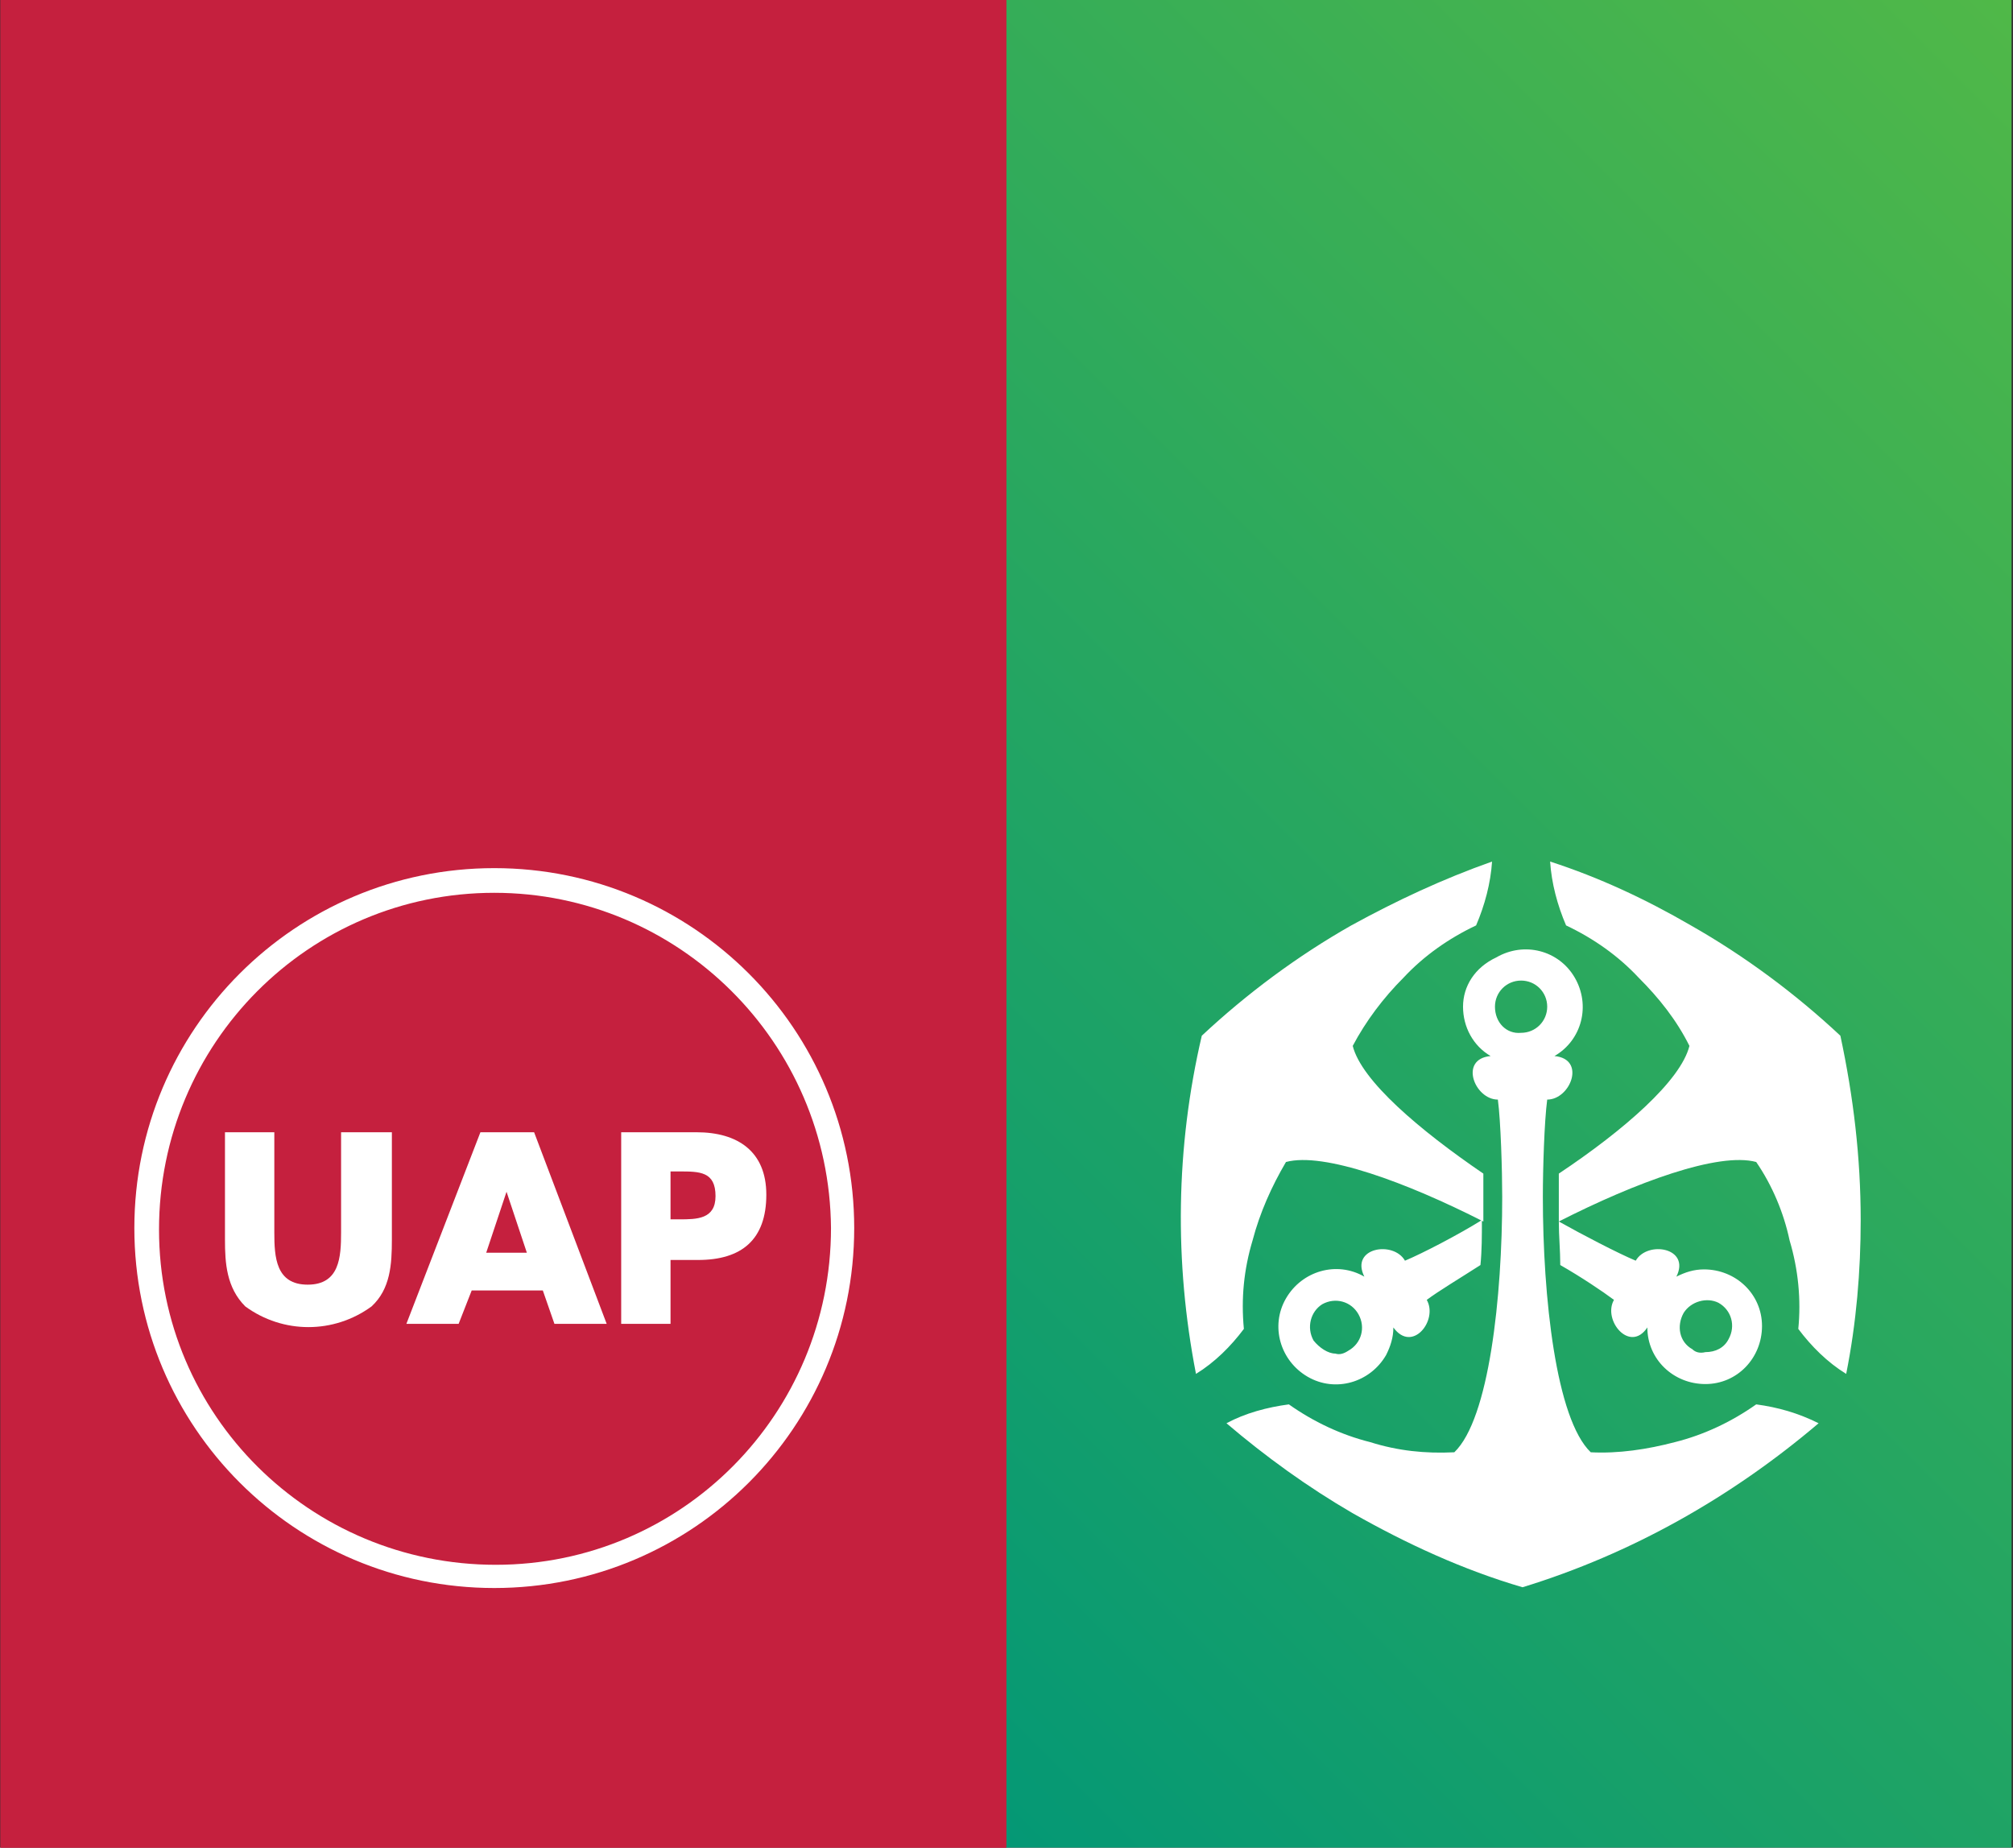 <?xml version="1.0" encoding="utf-8"?>
<!-- Generator: Adobe Illustrator 22.1.0, SVG Export Plug-In . SVG Version: 6.00 Build 0)  -->
<svg version="1.1" id="Group_271" xmlns="http://www.w3.org/2000/svg" xmlns:xlink="http://www.w3.org/1999/xlink" x="0px" y="0px"
	 viewBox="0 0 138.7 127.3" style="enable-background:new 0 0 138.7 127.3;" xml:space="preserve">
<rect x="0" y="0" width="138.7" height="127.3" fill="#333333" stroke="none"/>
<style type="text/css">
	.st0{fill:url(#SVGID_1_);}
	.st1{fill:#C5203E;}
	.st2{clip-path:url(#SVGID_3_);}
	.st3{fill:#FFFFFF;}
</style>
<linearGradient id="SVGID_1_" gradientUnits="userSpaceOnUse" x1="54.863" y1="112.813" x2="153.187" y2="14.489">
	<stop  offset="0" style="stop-color:#049875"/>
	<stop  offset="1" style="stop-color:#50B848"/>
</linearGradient>
<rect x="69.3" y="0" class="st0" width="69.3" height="127.3"/>
<g id="Group_260" transform="translate(0 0.177)">
	<g id="Group_259" transform="translate(73.333 40.224)">
		<g id="Group_257">
			<rect id="Rectangle_818" x="-73.3" y="-40.4" class="st1" width="69.3" height="127.3"/>
			<g>
				<g>
					<defs>
						<rect id="SVGID_2_" x="-73.3" y="-40.4" width="69.3" height="127.3"/>
					</defs>
					<clipPath id="SVGID_3_">
						<use xlink:href="#SVGID_2_"  style="overflow:visible;"/>
					</clipPath>
					<g id="Group_256" class="st2">
						<path id="Path_285" class="st1" d="M-138.5,37.8l91.9-110.3L61.2,8.7l-92,110.3L-138.5,37.8z"/>
					</g>
				</g>
			</g>
		</g>
	</g>
</g>
<g id="Group_269" transform="translate(82.557 100.214)">
	<g id="Group_267">
		<path id="Path_287" class="st3" d="M-48.5,9.2c-13.7,0-24.8-11.1-24.8-24.8s11.1-24.8,24.8-24.8s24.8,11.1,24.8,24.8l0,0
			C-23.7-1.9-34.8,9.2-48.5,9.2z M-48.5-38.7c-12.8,0-23.1,10.4-23.1,23.2S-61.2,7.6-48.4,7.6s23.1-10.4,23.1-23.2l0,0
			C-25.4-28.4-35.8-38.7-48.5-38.7z"/>
	</g>
	<g id="Group_268" transform="translate(6.344 18.198)">
		<path id="Path_288" class="st3" d="M-61.9-40.4v7.4c0,1.7-0.1,3.4-1.4,4.6c-2.6,1.9-6.1,1.9-8.7,0c-1.3-1.3-1.4-3-1.4-4.6v-7.4
			h3.4v6.9c0,1.7,0.1,3.6,2.3,3.6s2.3-1.9,2.3-3.6v-6.9H-61.9z"/>
		<path id="Path_289" class="st3" d="M-56.4-29.5l-0.9,2.3h-3.6l5.1-13.2h3.7l5,13.2h-3.6l-0.8-2.3H-56.4z M-54-36.3L-54-36.3
			l-1.4,4.2h2.8L-54-36.3z"/>
		<path id="Path_290" class="st3" d="M-46.1-40.4h5.2c2.8,0,4.8,1.3,4.8,4.3c0,3.1-1.7,4.5-4.7,4.5h-1.9v4.4h-3.4
			C-46.1-27.2-46.1-40.4-46.1-40.4z M-42.7-34.4h0.6c1.2,0,2.5,0,2.5-1.6c0-1.7-1.1-1.7-2.5-1.7h-0.6V-34.4z"/>
	</g>
</g>
<g id="Group_270" transform="translate(154.706 99.761)">
	<path id="Path_291" class="st3" d="M-64.2-7.4c-0.5-0.9-0.2-2,0.6-2.5l0,0c0.9-0.5,2-0.2,2.5,0.7s0.2,2-0.7,2.5
		c-0.3,0.2-0.6,0.3-0.9,0.2C-63.2-6.5-63.8-6.9-64.2-7.4 M-57.9-12.9c-0.8-1.4-3.8-0.9-2.8,1.1c-1.9-1.1-4.3-0.4-5.4,1.5
		s-0.4,4.3,1.5,5.4s4.3,0.4,5.4-1.5c0.3-0.6,0.5-1.2,0.5-1.9c1.3,1.8,3.1-0.5,2.3-1.9c0.8-0.6,2.3-1.5,3.7-2.4c0.1-1,0.1-2,0.1-3.1
		C-54.2-14.7-56.7-13.4-57.9-12.9 M-38.1-6.8c-0.9-0.5-1.1-1.6-0.6-2.5c0.5-0.8,1.6-1.1,2.4-0.7c0.9,0.5,1.2,1.6,0.7,2.5l0,0
		c-0.3,0.6-0.9,0.9-1.6,0.9C-37.6-6.5-37.9-6.6-38.1-6.8 M-47.2-12.6c1.4,0.8,2.9,1.8,3.7,2.4c-0.8,1.4,1.1,3.7,2.3,1.9
		c0,2.2,1.8,3.9,4,3.9s3.9-1.8,3.9-4s-1.8-3.9-4-3.9c-0.7,0-1.3,0.2-1.9,0.5c1-2-2-2.5-2.8-1.1c-1.2-0.5-3.7-1.8-5.3-2.7
		C-47.3-14.6-47.2-13.6-47.2-12.6 M-51.7-30.4c0-1,0.8-1.8,1.8-1.8s1.8,0.8,1.8,1.8s-0.8,1.8-1.8,1.8
		C-50.9-28.5-51.7-29.3-51.7-30.4C-51.7-30.3-51.7-30.4-51.7-30.4 M-53.9-30.4c0,1.4,0.7,2.7,1.9,3.4c-2.2,0.2-1.1,3,0.5,3
		c0.2,1.5,0.3,4.9,0.3,6.7c0,6.9-0.9,15.3-3.3,17.6c-2,0.1-3.9-0.1-5.8-0.7c-2-0.5-3.9-1.4-5.6-2.6c-1.5,0.2-3,0.6-4.3,1.3
		c2.7,2.3,5.6,4.4,8.7,6.2c3.7,2.1,7.6,3.9,11.7,5.1c7.5-2.3,14.4-6.2,20.4-11.3c-1.4-0.7-2.8-1.1-4.3-1.3c-1.7,1.2-3.6,2.1-5.6,2.6
		c-1.9,0.5-3.9,0.8-5.8,0.7c-2.4-2.3-3.3-10.7-3.3-17.6c0-1.9,0.1-5.2,0.3-6.7c1.6,0,2.7-2.8,0.5-3c1.9-1.1,2.5-3.5,1.4-5.4
		s-3.5-2.5-5.4-1.4C-53.1-33.1-53.9-31.8-53.9-30.4 M-61.6-36c-3.7,2.1-7.2,4.7-10.3,7.6c-1.8,7.7-1.9,15.6-0.4,23.3
		C-71-5.9-69.9-7-69-8.2c-0.2-2.1,0-4.1,0.6-6.1c0.5-1.9,1.3-3.7,2.3-5.4c2.6-0.7,8.3,1.4,13.6,4.1c0-0.6,0-1.1,0-1.7
		c0-0.5,0-1,0-1.6c-4.4-3-8.4-6.4-9-8.8c0.9-1.7,2.1-3.3,3.5-4.7c1.4-1.5,3.1-2.7,5-3.6c0.6-1.4,1-2.9,1.1-4.4
		C-55.3-39.2-58.5-37.7-61.6-36 M-46.8-36c1.9,0.9,3.6,2.1,5,3.6c1.4,1.4,2.6,2.9,3.5,4.7c-0.6,2.4-4.5,5.8-9,8.8c0,0.6,0,1.2,0,1.6
		c0,0.6,0,1.1,0,1.7c5.3-2.7,11-4.8,13.6-4.1c1.1,1.6,1.9,3.5,2.3,5.4c0.6,2,0.8,4.1,0.6,6.1c0.9,1.2,2,2.3,3.3,3.1
		c0.7-3.5,1-7.1,1-10.6c0-4.3-0.5-8.5-1.4-12.7c-3.1-2.9-6.6-5.5-10.3-7.6c-3.1-1.8-6.3-3.3-9.7-4.4C-47.8-38.9-47.4-37.4-46.8-36"
		/>
</g>
</svg>
